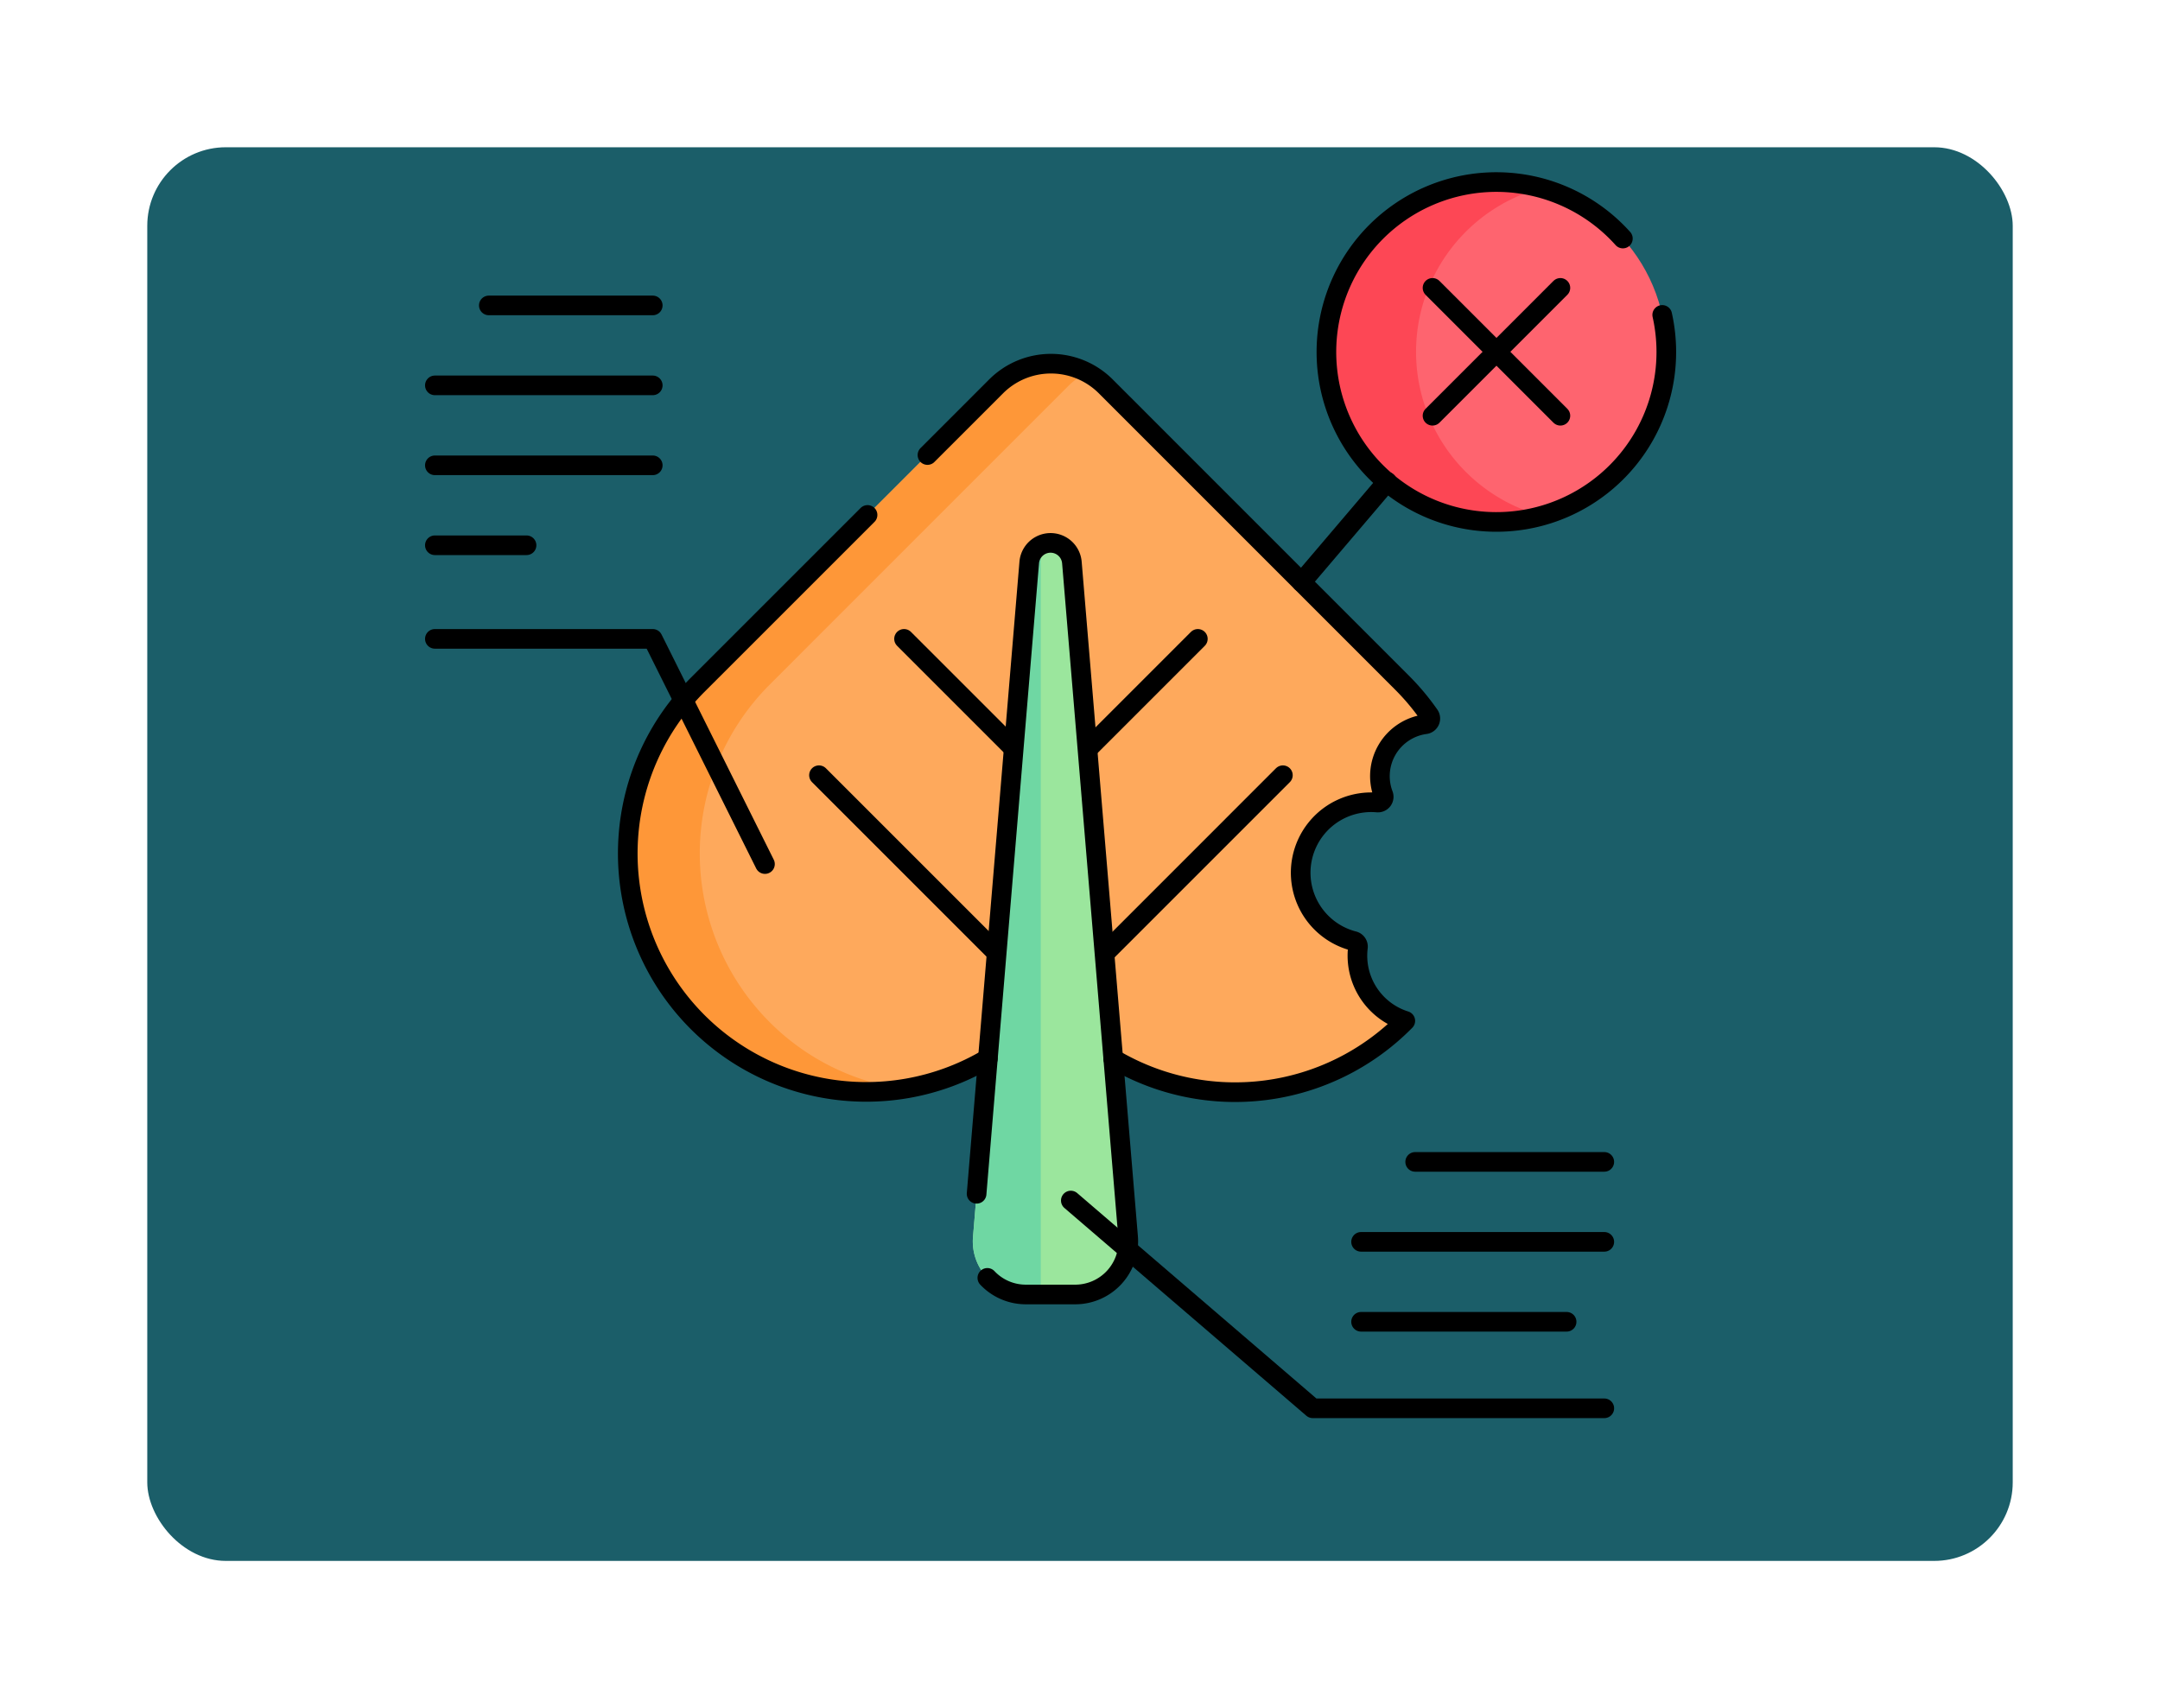 <svg xmlns="http://www.w3.org/2000/svg" xmlns:xlink="http://www.w3.org/1999/xlink" width="220" height="173.993" viewBox="0 0 220 173.993">
  <defs>
    <filter id="Rectángulo_404858" x="0" y="0" width="220" height="173.993" filterUnits="userSpaceOnUse">
      <feOffset dx="3" dy="6" input="SourceAlpha"/>
      <feGaussianBlur stdDeviation="5" result="blur"/>
      <feFlood flood-opacity="0.161"/>
      <feComposite operator="in" in2="blur"/>
      <feComposite in="SourceGraphic"/>
    </filter>
  </defs>
  <g id="Grupo_1198018" data-name="Grupo 1198018" transform="translate(12 9)">
    <g id="Grupo_1184454" data-name="Grupo 1184454" transform="translate(0 0)">
      <g transform="matrix(1, 0, 0, 1, -12, -9)" filter="url(#Rectángulo_404858)">
        <rect id="Rectángulo_404858-2" data-name="Rectángulo 404858" width="190" height="143.993" rx="8" transform="translate(12 9)" fill="#1b5e69"/>
      </g>
    </g>
    <g id="analysis_8091223" transform="translate(32.292 9.544)">
      <g id="Grupo_1198019" data-name="Grupo 1198019" transform="translate(19.668 18.499)">
        <path id="Trazado_1065245" data-name="Trazado 1065245" d="M162.214,122.429a5.3,5.3,0,0,0,.162,3.3.587.587,0,0,1-.6.786,7.18,7.18,0,0,0-2.559,14.075l.131.035a.591.591,0,0,1,.443.649,6.954,6.954,0,0,0,4.824,7.485l-.01.01a24.323,24.323,0,0,1-34.524.129l-1.557-1.557-1.342,1.342a24.324,24.324,0,1,1-34.615-34.181l30.373-30.37a7.9,7.9,0,0,1,11.171,0l30.151,30.153a24.736,24.736,0,0,1,2.794,3.333.59.59,0,0,1-.4.922A5.346,5.346,0,0,0,162.214,122.429Z" transform="translate(-85.443 -81.82)" fill="#fea95c"/>
        <path id="Trazado_1065246" data-name="Trazado 1065246" d="M99.881,114.505a24.318,24.318,0,0,0,.126,34.521,23.929,23.929,0,0,0,13.311,6.647,24.248,24.248,0,0,1-20.753-41.168l30.37-30.373a7.909,7.909,0,0,1,9.243-1.418,7.914,7.914,0,0,0-1.928,1.418Z" transform="translate(-85.441 -81.82)" fill="#fe9738"/>
        <line id="Línea_824" data-name="Línea 824" x1="18.172" y2="18.173" transform="translate(48.533 41.92)" fill="none" stroke="#000" stroke-linecap="round" stroke-linejoin="round" stroke-miterlimit="10" stroke-width="2"/>
        <line id="Línea_825" data-name="Línea 825" x2="18.1" y2="18.1" transform="translate(19.454 41.92)" fill="none" stroke="#000" stroke-linecap="round" stroke-linejoin="round" stroke-miterlimit="10" stroke-width="2"/>
        <line id="Línea_826" data-name="Línea 826" x1="11.246" y2="11.246" transform="translate(46.797 28.032)" fill="none" stroke="#000" stroke-linecap="round" stroke-linejoin="round" stroke-miterlimit="10" stroke-width="2"/>
        <line id="Línea_827" data-name="Línea 827" x2="11.17" y2="11.17" transform="translate(28.118 28.031)" fill="none" stroke="#000" stroke-linecap="round" stroke-linejoin="round" stroke-miterlimit="10" stroke-width="2"/>
        <path id="Trazado_1065247" data-name="Trazado 1065247" d="M235.05,230.719h-5.021a5.405,5.405,0,0,1-5.387-5.855l5.725-68.7a2.168,2.168,0,0,1,.7-1.422,2.07,2.07,0,0,1,.48-.335,2.143,2.143,0,0,1,1-.241,2.179,2.179,0,0,1,2.171,2l5.728,68.7A5.407,5.407,0,0,1,235.05,230.719Z" transform="translate(-189.501 -135.908)" fill="#9be69d"/>
        <path id="Trazado_1065248" data-name="Trazado 1065248" d="M231.546,155.121v76.313H230.03a5.405,5.405,0,0,1-5.387-5.855l5.725-68.7a2.168,2.168,0,0,1,.7-1.422A2.078,2.078,0,0,1,231.546,155.121Z" transform="translate(-189.501 -136.624)" fill="#6fd7a3"/>
        <path id="Trazado_1065249" data-name="Trazado 1065249" d="M227.245,229.032a5.376,5.376,0,0,0,3.927,1.691h5.022a5.406,5.406,0,0,0,5.388-5.857l-5.726-68.7a2.18,2.18,0,0,0-4.345,0l-5.36,64.3" transform="translate(-190.642 -135.911)" fill="none" stroke="#000" stroke-linecap="round" stroke-linejoin="round" stroke-miterlimit="10" stroke-width="2"/>
        <path id="Trazado_1065250" data-name="Trazado 1065250" d="M109.844,142.878,92.566,160.156A24.287,24.287,0,0,0,122.1,198.248" transform="translate(-85.443 -127.47)" fill="none" stroke="#000" stroke-linecap="round" stroke-linejoin="round" stroke-miterlimit="10" stroke-width="2"/>
        <path id="Trazado_1065251" data-name="Trazado 1065251" d="M206.32,91.133l6.99-6.99a7.9,7.9,0,0,1,11.174,0L254.635,114.3a24.586,24.586,0,0,1,2.794,3.331.591.591,0,0,1-.4.924,5.336,5.336,0,0,0-4.277,7.187.586.586,0,0,1-.6.787A7.181,7.181,0,0,0,249.59,140.6l.131.033a.592.592,0,0,1,.442.649,6.96,6.96,0,0,0,4.825,7.487l-.01.01a24.326,24.326,0,0,1-29.737,3.851" transform="translate(-175.816 -81.827)" fill="none" stroke="#000" stroke-linecap="round" stroke-linejoin="round" stroke-miterlimit="10" stroke-width="2"/>
      </g>
      <path id="Trazado_1065252" data-name="Trazado 1065252" d="M7.5,192.9H29.692l11.43,22.939" transform="translate(-7.5 -146.37)" fill="none" stroke="#000" stroke-linecap="round" stroke-linejoin="round" stroke-miterlimit="10" stroke-width="2"/>
      <g id="Grupo_1198020" data-name="Grupo 1198020" transform="translate(0 12.566)">
        <line id="Línea_828" data-name="Línea 828" x2="9.337" transform="translate(0 24.43)" fill="none" stroke="#000" stroke-linecap="round" stroke-linejoin="round" stroke-miterlimit="10" stroke-width="2"/>
        <line id="Línea_829" data-name="Línea 829" x2="22.192" transform="translate(0 16.287)" fill="none" stroke="#000" stroke-linecap="round" stroke-linejoin="round" stroke-miterlimit="10" stroke-width="2"/>
        <line id="Línea_830" data-name="Línea 830" x2="22.192" transform="translate(0 8.143)" fill="none" stroke="#000" stroke-linecap="round" stroke-linejoin="round" stroke-miterlimit="10" stroke-width="2"/>
        <line id="Línea_831" data-name="Línea 831" x2="16.697" transform="translate(5.495 0)" fill="none" stroke="#000" stroke-linecap="round" stroke-linejoin="round" stroke-miterlimit="10" stroke-width="2"/>
      </g>
      <g id="Grupo_1198021" data-name="Grupo 1198021" transform="translate(94.336 99.805)">
        <line id="Línea_832" data-name="Línea 832" x2="20.934" transform="translate(0 16.287)" fill="none" stroke="#000" stroke-linecap="round" stroke-linejoin="round" stroke-miterlimit="10" stroke-width="2"/>
        <line id="Línea_833" data-name="Línea 833" x2="24.772" transform="translate(0 8.144)" fill="none" stroke="#000" stroke-linecap="round" stroke-linejoin="round" stroke-miterlimit="10" stroke-width="2"/>
        <line id="Línea_834" data-name="Línea 834" x2="19.262" transform="translate(5.51)" fill="none" stroke="#000" stroke-linecap="round" stroke-linejoin="round" stroke-miterlimit="10" stroke-width="2"/>
      </g>
      <path id="Trazado_1065253" data-name="Trazado 1065253" d="M264.177,419.619l24.644,21.163h29.693" transform="translate(-199.405 -315.877)" fill="none" stroke="#000" stroke-linecap="round" stroke-linejoin="round" stroke-miterlimit="10" stroke-width="2"/>
      <ellipse id="Elipse_12295" data-name="Elipse 12295" cx="17.291" cy="17.291" rx="17.291" ry="17.291" transform="translate(90.834)" fill="#fe646f"/>
      <path id="Trazado_1065254" data-name="Trazado 1065254" d="M389.3,42.491a17.291,17.291,0,1,1,0-33.37,17.295,17.295,0,0,0,0,33.37Z" transform="translate(-276.622 -8.514)" fill="#fd4755"/>
      <path id="Trazado_1065255" data-name="Trazado 1065255" d="M401.633,22.049a17.31,17.31,0,1,1-4.007-7.78" transform="translate(-276.625 -8.517)" fill="none" stroke="#000" stroke-linecap="round" stroke-linejoin="round" stroke-miterlimit="10" stroke-width="2"/>
      <line id="Línea_835" data-name="Línea 835" x1="8.711" y2="10.238" transform="translate(88.277 30.517)" fill="none" stroke="#000" stroke-linecap="round" stroke-linejoin="round" stroke-miterlimit="10" stroke-width="2"/>
      <g id="Grupo_1198022" data-name="Grupo 1198022" transform="translate(101.613 10.779)">
        <line id="Línea_836" data-name="Línea 836" x2="13.024" y2="13.024" transform="translate(0)" fill="none" stroke="#000" stroke-linecap="round" stroke-linejoin="round" stroke-miterlimit="10" stroke-width="2"/>
        <line id="Línea_837" data-name="Línea 837" x1="13.024" y2="13.024" transform="translate(0)" fill="none" stroke="#000" stroke-linecap="round" stroke-linejoin="round" stroke-miterlimit="10" stroke-width="2"/>
      </g>
    </g>
  </g>
</svg>
